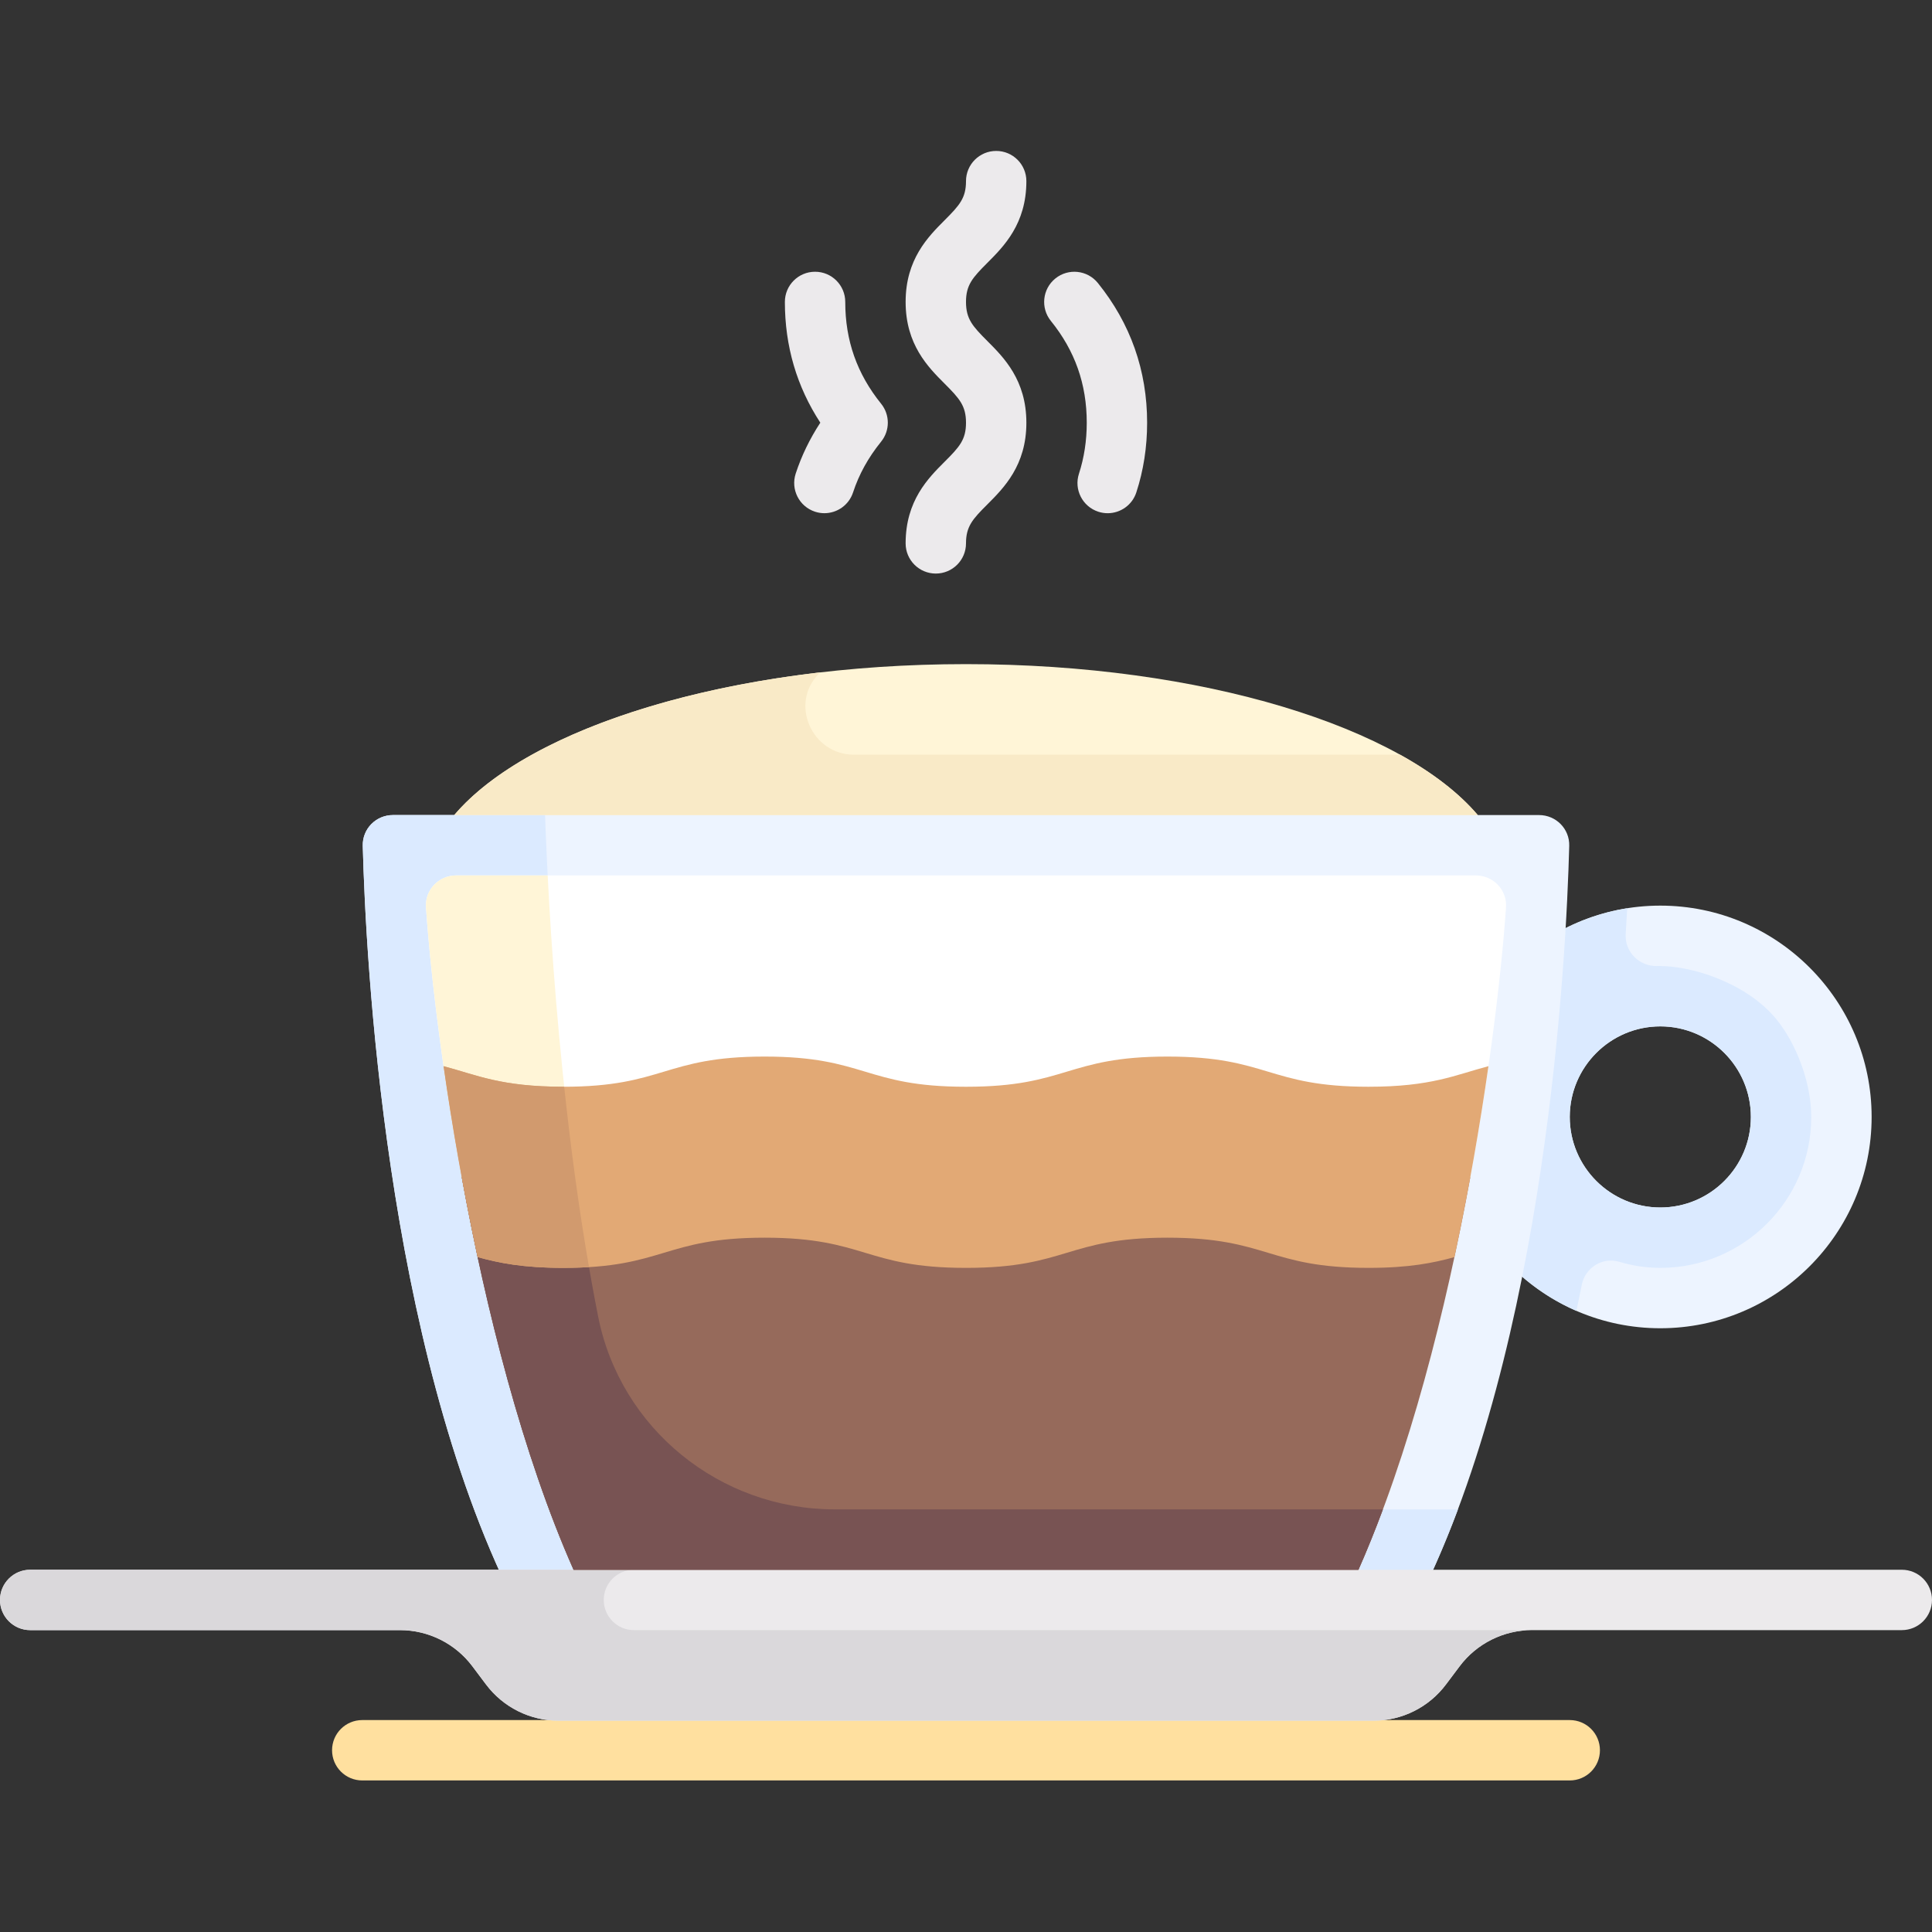 <svg height="512pt" viewBox="0 -40 512 512" width="512pt" xmlns="http://www.w3.org/2000/svg"><rect x="0" y="-40" width="512" height="512" fill="#333333" stroke="none"/><path d="m256 136c-62.672 0-115.844 16.711-135.629 40v6.332h271.258v-6.332c-19.785-23.289-72.957-40-135.629-40zm0 0" fill="#fff5d7"/><path d="m440 312c-30.875 0-56-25.125-56-56s25.125-56 56-56 56 25.125 56 56-25.125 56-56 56zm0-80c-13.234 0-24 10.766-24 24s10.766 24 24 24 24-10.766 24-24-10.766-24-24-24zm0 0" fill="#edf4ff"/><path d="m470.668 230c-8-9.668-22.719-14.215-31.477-13.988-4.77.121-8.652-3.727-8.367-8.488.141-2.352.301-4.68.41-6.836-26.699 4.246-47.234 27.438-47.234 55.312 0 22.977 13.922 42.773 33.766 51.398.488-2.309.969-4.641 1.43-6.938.906-4.531 5.492-7.398 9.918-6.074 3.453 1.035 7.094 1.613 10.887 1.613 22.055 0 39.996-17.938 40-39.992.004-9.195-4.055-19.629-9.332-26.008zm-30.668 50c-13.234 0-24-10.766-24-24s10.766-24 24-24 24 10.766 24 24-10.766 24-24 24zm0 0" fill="#dbeaff"/><path d="m407.859 176h-303.719c-4.504 0-8.121 3.656-8.004 8.156.777 29.422 5.906 131.93 39.863 199.844h240c33.957-67.914 39.086-170.422 39.863-199.844.117-4.5-3.5-8.156-8.004-8.156zm0 0" fill="#edf4ff"/><path d="m158.496 308.816c-9.754-49.484-12.98-102.863-14.051-132.816h-40.309c-4.5 0-8.117 3.656-8 8.156.773 29.422 5.906 131.93 39.863 199.844h240c3.801-7.602 7.258-15.684 10.371-24h-165.148c-30.41 0-56.84-21.348-62.727-51.184zm0 0" fill="#dbeaff"/><path d="m120.879 192c-4.625 0-8.312 3.867-7.992 8.48 2.742 39.188 14.766 120.613 39.113 175.52h208c24.348-54.906 36.371-136.332 39.113-175.52.324-4.613-3.367-8.48-7.992-8.48zm0 0" fill="#fff"/><path d="m151.387 264c-3.371-26.695-5.238-52.137-6.246-72h-24.262c-4.625 0-8.312 3.867-7.992 8.48 1.105 15.797 3.707 38.52 8.07 63.52zm0 0" fill="#fff5d7"/><g fill="#eceaec"><path d="m248 112c-4.422 0-8-3.582-8-8 0-11.309 5.977-17.281 10.344-21.645 3.922-3.914 5.656-5.836 5.656-10.32 0-4.5-1.734-6.426-5.656-10.352-4.367-4.367-10.344-10.348-10.344-21.668 0-11.316 5.977-17.297 10.344-21.664 3.922-3.926 5.656-5.852 5.656-10.352 0-4.418 3.578-8 8-8s8 3.582 8 8c0 11.316-5.977 17.297-10.344 21.664-3.922 3.926-5.656 5.852-5.656 10.352 0 4.504 1.734 6.43 5.656 10.355 4.367 4.367 10.344 10.348 10.344 21.664 0 11.305-5.977 17.277-10.344 21.641-3.922 3.918-5.656 5.836-5.656 10.324 0 4.418-3.578 8-8 8zm0 0"/><path d="m218.469 96.004c-.828 0-1.664-.129-2.492-.402-4.195-1.375-6.484-5.895-5.109-10.094 1.539-4.703 3.727-9.223 6.523-13.492-6.234-9.543-9.391-20.277-9.391-32 0-4.418 3.578-8 8-8s8 3.582 8 8c0 10.223 3.109 19.047 9.508 26.98 2.367 2.934 2.367 7.121-.008 10.051-3.422 4.238-5.852 8.637-7.43 13.445-1.102 3.371-4.234 5.512-7.602 5.512zm0 0"/><path d="m293.539 96.008c-.82 0-1.656-.129-2.484-.398-4.195-1.371-6.492-5.887-5.117-10.086 1.367-4.203 2.062-8.742 2.062-13.488 0-10.238-3.109-19.066-9.516-26.992-2.773-3.438-2.234-8.477 1.203-11.25 3.438-2.773 8.469-2.238 11.25 1.195 8.664 10.734 13.062 23.199 13.062 37.047 0 6.434-.961 12.641-2.859 18.449-1.094 3.379-4.234 5.523-7.602 5.523zm0 0"/></g><path d="m416 431.836h-320c-4.422 0-8-3.578-8-8 0-4.426 3.578-8 8-8h320c4.422 0 8 3.574 8 8 0 4.422-3.578 8-8 8zm0 0" fill="#ffe09f"/><path d="m504 376h-496c-4.418 0-8 3.582-8 8s3.582 8 8 8h98c7.555 0 14.668 3.559 19.199 9.602l3.602 4.797c4.531 6.043 11.645 9.602 19.199 9.602h216c7.555 0 14.668-3.559 19.199-9.602l3.602-4.797c4.531-6.043 11.645-9.602 19.199-9.602h98c4.418 0 8-3.582 8-8s-3.582-8-8-8zm0 0" fill="#eceaec"/><path d="m168 392c-4.418 0-8-3.582-8-8s3.582-8 8-8h-160c-4.418 0-8 3.582-8 8s3.582 8 8 8h98c7.555 0 14.668 3.559 19.199 9.602l3.602 4.797c4.531 6.043 11.645 9.602 19.199 9.602h216c7.555 0 14.668-3.559 19.199-9.602l3.602-4.797c4.531-6.043 11.645-9.602 19.199-9.602zm0 0" fill="#dad8db"/><path d="m158.496 308.816c-2.398-12.184-4.367-24.574-6.039-36.816h-30.078c6.441 35.02 16.125 73.57 29.621 104h208c2.262-5.102 4.383-10.496 6.434-16h-145.211c-30.41 0-56.84-21.348-62.727-51.184zm0 0" fill="#785353"/><path d="m122.379 272c6.441 35.02 16.125 73.57 29.621 104h208c13.496-30.434 23.23-68.895 29.641-104zm0 0" fill="#966a5b"/><path d="m221.223 360c-30.41 0-56.84-21.348-62.727-51.184-2.398-12.172-4.398-24.578-6.074-36.816h-30.043c6.309 34.844 16.125 73.57 29.621 104h208c2.262-5.102 4.441-10.496 6.492-16zm0 0" fill="#785353"/><path d="m371.035 160h-144.742c-11.18 0-17.168-13.625-9.227-21.492l.312-.32c-45.203 5.258-81.457 19.508-97.008 37.812h271.258c-4.922-5.793-11.906-11.176-20.594-16zm0 0" fill="#f9eac7"/><path d="m362.695 248c-26.66 0-26.66-8-53.32-8-26.645 0-26.645 8-53.289 8h-.172c-26.645 0-26.645-8-53.289-8-26.66 0-26.66 8-53.32 8-16.617 0-22.91-3.102-31.738-5.438 2.246 15.664 5.242 32.949 9.047 50.594 5.578 1.543 11.969 2.844 22.691 2.844 26.66 0 26.66-8 53.32-8 26.645 0 26.645 8 53.289 8h.172c26.645 0 26.645-8 53.289-8 26.66 0 26.66 8 53.32 8 10.723 0 17.16-1.305 22.738-2.848 3.805-17.641 6.777-34.941 9.02-50.605-8.828 2.336-15.141 5.453-31.758 5.453zm0 0" fill="#e2a975"/><path d="m156.09 295.805c-2.785-16.082-4.918-32.324-6.574-47.809-.074 0-.137.004-.211.004-16.617 0-22.934-3.117-31.762-5.453 2.242 15.664 5.211 32.945 9.016 50.586 5.578 1.543 12.027 2.867 22.75 2.867 2.508 0 4.703-.066 6.781-.195zm0 0" fill="#d19a6e"/></svg>